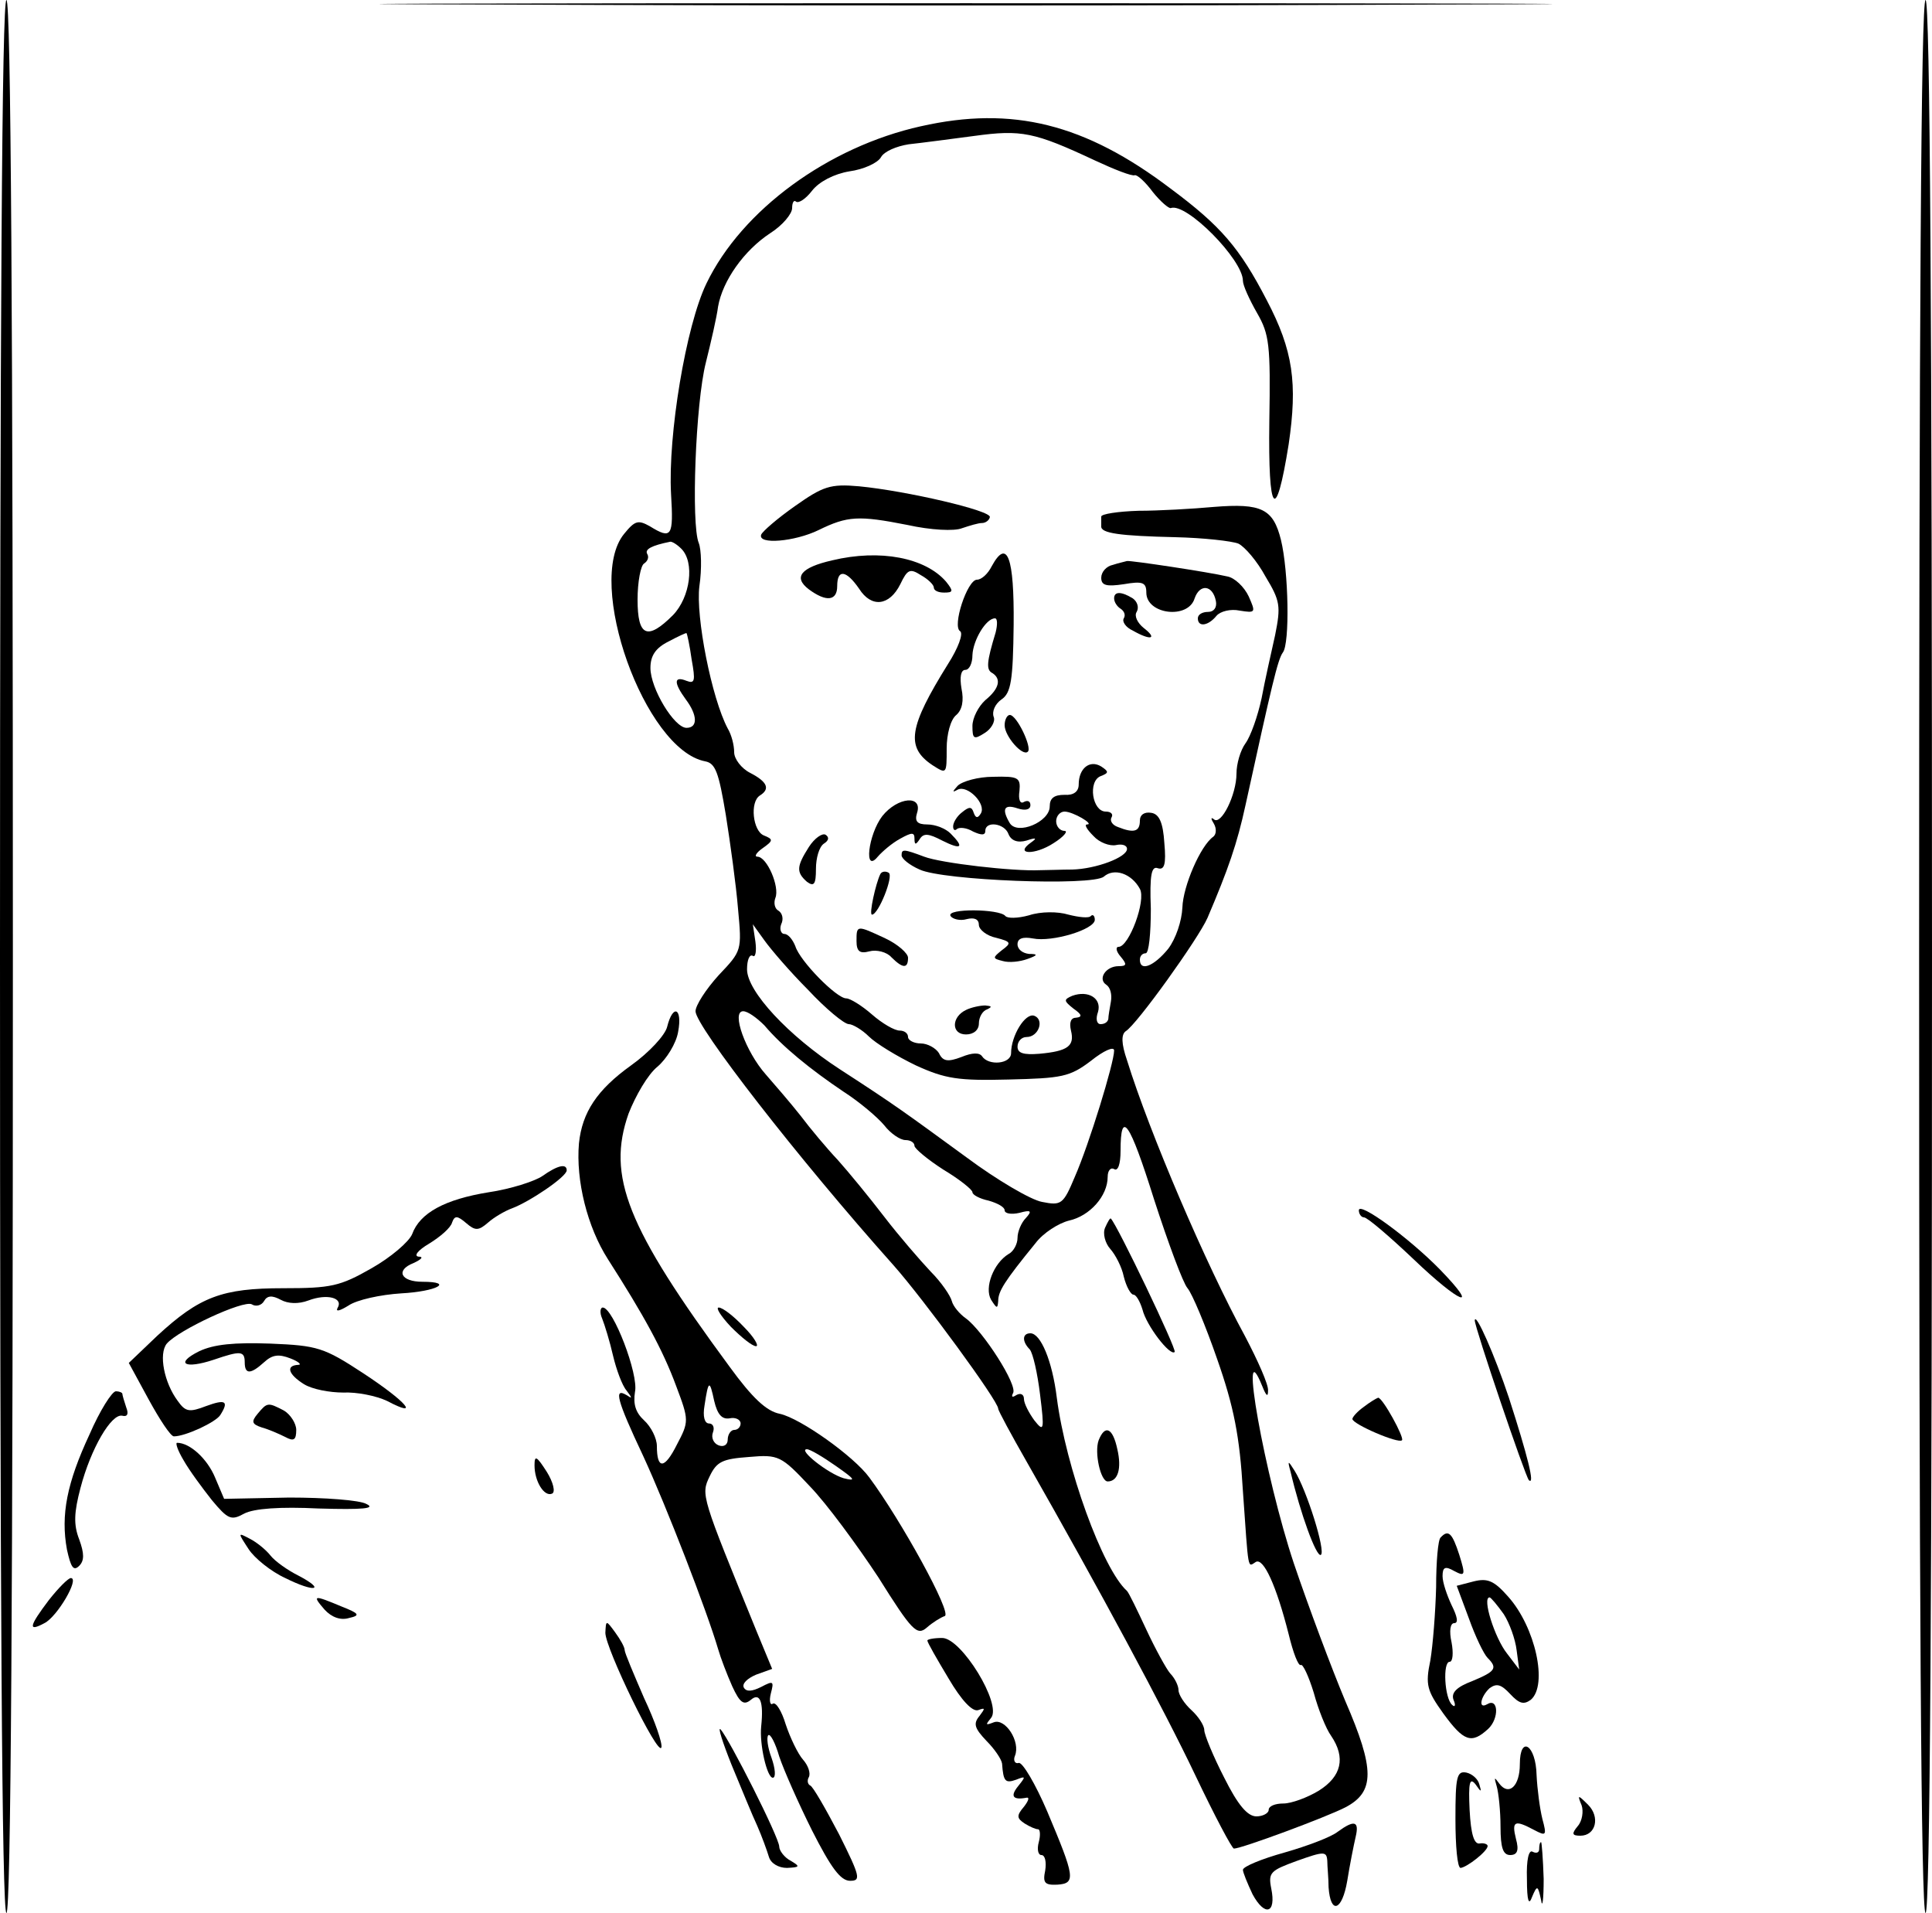 <?xml version="1.0" standalone="no"?>
<!DOCTYPE svg PUBLIC "-//W3C//DTD SVG 20010904//EN"
 "http://www.w3.org/TR/2001/REC-SVG-20010904/DTD/svg10.dtd">
<svg version="1.0" xmlns="http://www.w3.org/2000/svg"
 width="300pt" height="297pt" viewBox="0 0 300 297"
 preserveAspectRatio="xMidYMid meet">
<g transform="translate(0,297) scale(0.1,-0.1)"
fill="#000000" stroke="none">
<path d="M0 1485 c0 -983 3 -1485 10 -1485 7 0 10 502 10 1485 0 983 -3 1485
-10 1485 -7 0 -10 -502 -10 -1485z"/>
<path d="M762 2963 c406 -2 1070 -2 1475 0 406 1 74 2 -737 2 -811 0 -1143 -1
-738 -2z"/>
<path d="M2980 1485 c0 -983 3 -1485 10 -1485 7 0 10 502 10 1485 0 983 -3
1485 -10 1485 -7 0 -10 -502 -10 -1485z"/>
<path d="M1430 2774 c-144 -32 -278 -130 -333 -244 -32 -66 -60 -236 -55 -327
4 -66 1 -71 -33 -50 -18 10 -23 9 -40 -12 -61 -75 32 -335 126 -353 16 -3 21
-17 32 -83 7 -44 16 -109 19 -146 6 -65 6 -65 -30 -103 -20 -22 -36 -47 -36
-56 0 -23 158 -227 308 -395 46 -52 162 -210 162 -222 0 -3 20 -40 44 -82 114
-200 213 -384 262 -487 30 -63 57 -114 60 -114 12 0 144 49 173 64 46 24 46
59 0 165 -21 50 -57 146 -80 214 -45 135 -87 369 -49 275 6 -15 9 -18 9 -7 1
9 -16 47 -36 85 -60 110 -148 315 -183 428 -9 26 -9 40 -2 45 17 10 113 144
127 176 32 75 46 115 59 175 41 187 50 226 58 237 11 14 9 126 -3 175 -12 48
-30 57 -104 51 -33 -3 -86 -6 -117 -6 -32 -1 -58 -5 -58 -9 0 -5 0 -11 0 -15
-1 -11 29 -15 115 -17 44 -1 88 -6 98 -10 10 -5 29 -27 42 -51 23 -38 24 -46
15 -91 -6 -27 -16 -71 -21 -98 -6 -28 -17 -59 -25 -70 -8 -11 -14 -32 -14 -47
0 -33 -24 -81 -35 -71 -5 4 -5 1 0 -7 4 -7 4 -16 -1 -20 -20 -14 -47 -77 -48
-110 -1 -21 -10 -48 -22 -64 -22 -27 -44 -36 -44 -17 0 6 4 10 9 10 5 0 8 31
8 69 -2 53 1 67 11 63 10 -3 13 6 10 39 -2 32 -8 45 -20 47 -11 2 -18 -3 -18
-12 0 -17 -9 -20 -34 -10 -9 3 -13 10 -10 15 3 5 -1 9 -9 9 -21 0 -28 47 -8
55 13 5 13 7 1 15 -18 11 -35 -3 -35 -28 0 -11 -8 -17 -22 -16 -16 0 -23 -5
-23 -18 0 -24 -50 -45 -62 -26 -13 22 -9 30 12 23 12 -4 20 -2 20 5 0 6 -4 8
-10 5 -6 -4 -9 4 -7 17 2 21 -2 23 -41 22 -23 0 -48 -7 -55 -14 -8 -9 -9 -11
0 -6 15 8 45 -22 36 -37 -5 -8 -8 -7 -11 1 -3 10 -7 10 -18 1 -8 -6 -14 -16
-14 -22 0 -6 3 -7 6 -4 4 3 15 2 25 -4 13 -6 19 -6 19 1 0 16 30 12 36 -5 4
-10 14 -14 28 -10 15 5 17 4 7 -3 -27 -19 6 -20 35 -1 16 10 23 19 17 19 -7 0
-13 7 -13 15 0 8 6 15 13 15 13 0 47 -20 35 -20 -5 0 0 -8 10 -18 9 -10 25
-16 35 -14 9 2 17 0 17 -6 0 -13 -48 -31 -85 -32 -16 0 -39 -1 -50 -1 -42 -2
-154 11 -180 21 -32 12 -35 12 -35 2 0 -5 12 -15 28 -22 36 -17 268 -26 286
-11 16 14 43 5 56 -19 10 -18 -17 -90 -33 -90 -5 0 -4 -7 3 -15 10 -12 10 -15
-3 -15 -20 0 -33 -20 -19 -29 6 -4 9 -15 7 -26 -2 -11 -4 -23 -4 -27 -1 -5 -6
-8 -12 -8 -6 0 -8 8 -4 19 6 21 -15 34 -40 25 -14 -6 -13 -8 2 -20 13 -9 14
-13 4 -14 -8 0 -11 -7 -8 -20 6 -24 -5 -32 -49 -36 -25 -2 -34 1 -34 11 0 8 6
15 14 15 19 0 28 27 12 33 -14 5 -36 -31 -36 -58 0 -17 -35 -20 -45 -5 -4 6
-15 6 -32 -1 -21 -8 -29 -7 -35 6 -5 8 -18 15 -28 15 -11 0 -20 5 -20 10 0 6
-6 10 -13 10 -8 0 -27 11 -43 25 -16 14 -34 25 -40 25 -15 0 -72 58 -79 81 -4
10 -11 19 -17 19 -5 0 -8 7 -5 15 4 8 2 17 -4 21 -6 3 -8 12 -5 20 7 17 -13
64 -28 64 -5 0 -2 6 8 13 17 12 17 14 2 20 -17 7 -22 52 -6 62 16 10 12 21
-15 35 -14 7 -25 22 -25 32 0 11 -4 27 -10 37 -25 47 -50 174 -44 221 4 27 3
57 -1 67 -12 29 -5 217 11 280 8 32 17 71 19 87 7 40 40 87 81 114 19 12 34
30 34 39 0 9 3 13 6 10 4 -3 15 4 25 17 11 14 34 26 58 30 22 3 44 13 49 22 5
9 24 17 43 20 19 2 64 8 102 13 73 10 93 6 187 -38 30 -14 58 -25 62 -23 4 1
17 -11 28 -26 12 -15 25 -26 28 -25 24 9 112 -80 112 -113 0 -7 10 -29 22 -50
19 -33 21 -49 19 -168 -2 -145 10 -161 30 -36 14 95 7 146 -34 224 -42 81 -71
115 -149 173 -133 101 -246 129 -388 97z m-372 -656 c21 -21 14 -75 -13 -103
-40 -40 -55 -33 -55 24 0 28 5 53 10 56 6 4 8 10 5 15 -4 7 6 13 36 19 3 0 10
-4 17 -11z m16 -172 c6 -33 5 -38 -8 -33 -20 8 -20 -3 -1 -29 18 -24 19 -44 1
-44 -19 0 -56 61 -56 93 0 19 8 31 28 41 15 8 28 14 28 13 1 -1 5 -19 8 -41z
m181 -513 c27 -29 56 -53 63 -53 6 0 21 -9 31 -19 11 -11 44 -31 73 -45 46
-21 66 -24 144 -22 83 2 95 4 128 29 20 16 36 23 36 16 0 -19 -39 -146 -61
-196 -18 -43 -21 -45 -51 -39 -17 3 -70 34 -117 69 -96 70 -109 80 -197 137
-80 52 -144 121 -144 155 0 15 4 24 9 21 4 -3 6 7 4 22 l-4 27 18 -25 c10 -14
40 -49 68 -77z m-68 -55 c28 -33 71 -68 123 -103 25 -16 53 -40 63 -52 10 -13
25 -23 33 -23 8 0 14 -4 14 -9 0 -4 20 -21 45 -37 25 -15 45 -31 45 -35 0 -4
11 -10 25 -13 14 -4 25 -10 25 -15 0 -5 10 -7 23 -4 18 5 20 3 10 -8 -7 -7
-13 -21 -13 -31 0 -9 -6 -21 -14 -25 -23 -14 -38 -52 -27 -71 9 -14 10 -14 11
-2 0 15 9 30 58 90 12 16 36 31 52 35 32 7 60 38 60 68 0 10 5 15 10 12 6 -4
10 8 10 28 0 66 14 46 52 -75 22 -68 45 -130 52 -138 7 -8 28 -58 46 -110 26
-74 35 -120 40 -205 9 -127 7 -118 20 -110 12 7 32 -37 51 -112 7 -29 15 -50
19 -48 3 2 12 -17 20 -43 7 -26 19 -56 27 -67 23 -34 16 -63 -19 -85 -18 -11
-43 -20 -55 -20 -13 0 -23 -4 -23 -10 0 -5 -9 -10 -19 -10 -14 0 -29 18 -50
60 -17 33 -31 67 -31 74 0 7 -9 21 -20 31 -11 10 -20 24 -20 31 0 7 -6 19 -13
26 -6 7 -23 38 -37 68 -14 30 -27 57 -30 60 -38 34 -95 192 -109 300 -7 57
-25 100 -41 100 -13 0 -13 -13 -1 -25 5 -6 12 -37 16 -70 7 -56 6 -59 -9 -40
-8 11 -16 26 -16 33 0 7 -5 10 -12 6 -6 -4 -8 -3 -5 3 8 12 -47 97 -73 116
-10 7 -20 19 -22 27 -2 8 -16 29 -33 46 -16 17 -49 55 -72 85 -23 30 -55 69
-72 88 -17 18 -43 49 -58 69 -15 19 -40 48 -54 64 -31 35 -54 98 -35 98 7 0
21 -10 33 -22z"/>
<path d="M1716 1064 c-4 -9 0 -24 8 -33 8 -9 18 -28 21 -43 4 -16 11 -28 15
-28 4 0 10 -10 14 -23 6 -25 43 -73 50 -66 4 3 -89 197 -99 207 -1 2 -5 -5 -9
-14z"/>
<path d="M1706 734 c-7 -19 3 -64 14 -64 16 0 22 20 15 50 -7 33 -19 39 -29
14z"/>
<path d="M1234 2184 c-27 -19 -50 -39 -52 -44 -6 -16 52 -11 89 7 45 22 62 23
138 8 36 -8 73 -10 85 -5 12 4 25 8 31 8 5 0 11 4 12 9 4 10 -130 41 -203 48
-45 4 -56 0 -100 -31z"/>
<path d="M1292 2100 c-48 -11 -61 -26 -36 -45 27 -20 44 -18 44 5 0 27 14 25
34 -4 19 -30 47 -27 64 7 11 23 15 25 32 14 11 -6 20 -15 20 -19 0 -5 7 -8 16
-8 14 0 15 2 3 17 -32 37 -102 51 -177 33z"/>
<path d="M1540 2091 c-6 -12 -16 -21 -23 -21 -15 0 -39 -73 -26 -80 5 -4 -3
-26 -19 -51 -61 -98 -66 -129 -24 -157 22 -14 22 -14 22 26 0 22 6 45 15 52 9
8 12 22 8 41 -3 18 -1 29 6 29 6 0 11 10 11 23 1 23 21 57 35 57 4 0 4 -10 1
-22 -14 -46 -15 -58 -5 -63 14 -9 11 -24 -11 -42 -11 -10 -20 -28 -20 -40 0
-20 2 -22 19 -11 10 6 17 18 14 25 -3 8 2 20 12 27 15 10 18 30 19 116 1 105
-10 135 -34 91z"/>
<path d="M1728 2093 c-10 -2 -18 -11 -18 -20 0 -12 8 -14 35 -10 29 5 35 3 35
-13 0 -34 65 -42 75 -9 8 23 28 21 33 -4 2 -10 -3 -17 -12 -17 -9 0 -16 -4
-16 -10 0 -14 16 -12 29 4 6 7 22 11 36 8 25 -4 25 -3 14 22 -7 15 -22 29 -33
31 -30 7 -150 25 -156 24 -3 -1 -13 -3 -22 -6z"/>
<path d="M1730 2041 c0 -6 5 -13 10 -16 6 -4 8 -10 5 -15 -3 -5 3 -14 14 -19
28 -16 39 -13 17 4 -10 8 -15 19 -11 25 4 7 1 16 -6 21 -18 11 -29 11 -29 0z"/>
<path d="M1560 1844 c0 -17 28 -49 36 -41 7 6 -17 57 -28 57 -4 0 -8 -7 -8
-16z"/>
<path d="M1370 1703 c-22 -29 -29 -90 -7 -63 7 8 22 21 35 28 18 10 22 10 22
0 0 -10 2 -10 8 -1 6 10 14 9 35 -2 30 -15 35 -11 13 11 -8 8 -24 14 -36 14
-16 0 -20 5 -16 18 9 28 -30 25 -54 -5z"/>
<path d="M1256 1655 c-19 -30 -20 -39 -3 -54 11 -8 14 -4 14 20 0 17 5 34 12
39 8 5 9 10 3 14 -5 3 -17 -5 -26 -19z"/>
<path d="M1367 1613 c-7 -14 -18 -63 -13 -63 10 0 34 60 26 65 -5 3 -11 2 -13
-2z"/>
<path d="M1476 1548 c3 -5 15 -8 25 -5 12 3 19 0 19 -9 0 -7 12 -17 27 -20 23
-6 24 -8 9 -19 -15 -12 -15 -13 1 -17 10 -3 27 -1 38 3 17 6 17 8 3 8 -10 1
-18 7 -18 15 0 9 8 12 24 9 30 -6 96 14 96 29 0 6 -3 9 -6 6 -3 -4 -19 -2 -35
2 -16 5 -43 5 -61 -1 -18 -5 -34 -5 -37 -1 -9 11 -92 12 -85 0z"/>
<path d="M1330 1509 c0 -16 5 -20 20 -16 11 3 27 -1 34 -9 18 -18 26 -18 26
-1 0 7 -16 21 -35 30 -45 21 -45 21 -45 -4z"/>
<path d="M1500 1402 c-23 -11 -23 -38 0 -38 12 0 20 7 20 17 0 10 6 20 13 22
8 4 7 5 -3 6 -8 0 -22 -3 -30 -7z"/>
<path d="M1036 1376 c-3 -13 -28 -40 -56 -60 -53 -38 -76 -73 -81 -121 -5 -58
13 -130 45 -180 55 -86 85 -140 106 -197 20 -53 20 -55 1 -91 -19 -38 -31 -39
-31 -2 0 12 -9 30 -20 40 -13 12 -17 25 -14 44 6 27 -34 131 -50 131 -4 0 -5
-8 -1 -17 4 -10 12 -36 17 -58 5 -21 14 -46 21 -54 9 -12 9 -13 0 -7 -20 12
-16 -6 26 -95 36 -78 99 -241 116 -299 4 -14 14 -40 22 -58 12 -26 18 -30 29
-21 14 12 20 -3 16 -41 -3 -28 9 -80 18 -80 5 0 4 14 -2 31 -6 16 -8 32 -5 35
3 3 11 -12 17 -33 7 -21 30 -73 51 -115 29 -57 44 -78 59 -78 17 0 16 6 -17
72 -21 40 -41 75 -45 76 -4 2 -5 8 -2 13 3 6 -1 18 -9 27 -8 9 -20 34 -27 55
-6 20 -15 35 -20 32 -4 -3 -6 4 -3 16 5 19 4 20 -15 10 -14 -7 -23 -8 -27 -1
-3 6 5 14 19 20 l25 9 -24 58 c-86 211 -87 212 -73 241 11 23 20 27 61 30 46
4 50 2 95 -46 26 -27 73 -91 106 -141 52 -83 60 -91 75 -78 9 8 22 16 28 18
12 4 -68 149 -117 215 -24 33 -107 92 -139 99 -21 4 -43 25 -78 73 -160 217
-191 296 -157 393 11 28 30 61 45 73 14 12 29 36 32 54 7 37 -8 44 -17 8z m97
-608 c9 2 17 -2 17 -8 0 -5 -4 -10 -10 -10 -5 0 -10 -7 -10 -15 0 -8 -6 -12
-14 -9 -8 3 -12 12 -9 20 3 8 0 14 -6 14 -7 0 -10 11 -7 28 6 40 8 40 15 7 5
-21 12 -29 24 -27z m165 -74 c30 -21 32 -24 12 -19 -24 7 -72 45 -57 45 5 0
25 -12 45 -26z"/>
<path d="M842 1144 c-12 -8 -49 -20 -83 -25 -68 -11 -107 -32 -119 -65 -5 -12
-33 -36 -63 -53 -49 -28 -63 -31 -137 -31 -95 0 -130 -13 -196 -74 l-44 -42
31 -57 c17 -31 34 -57 39 -57 18 0 65 22 72 33 14 22 8 25 -22 14 -26 -10 -32
-9 -44 8 -21 28 -30 73 -17 89 18 21 119 68 132 61 6 -4 15 -2 19 5 5 9 13 9
26 2 11 -6 27 -7 43 -1 29 11 55 4 45 -12 -3 -6 4 -4 17 4 13 9 50 17 82 19
55 3 83 18 33 18 -34 0 -42 18 -14 29 13 6 16 10 8 10 -8 1 -1 10 16 20 18 11
34 25 36 33 4 11 8 11 22 -1 14 -12 19 -12 34 1 9 8 26 18 37 22 27 10 85 49
85 59 0 11 -14 8 -38 -9z"/>
<path d="M2110 1091 c0 -6 4 -11 8 -11 5 0 39 -29 77 -65 72 -69 105 -82 41
-16 -48 49 -126 106 -126 92z"/>
<path d="M1135 910 c16 -16 33 -30 39 -30 5 0 -3 14 -19 30 -16 17 -33 30 -39
30 -5 0 3 -13 19 -30z"/>
<path d="M2290 920 c0 -11 78 -241 84 -248 10 -9 -2 38 -31 128 -22 66 -52
134 -53 120z"/>
<path d="M309 872 c-38 -19 -22 -28 23 -13 41 14 48 14 48 -4 0 -19 9 -19 30
0 13 12 23 13 41 6 13 -5 18 -10 12 -10 -20 -1 -15 -15 9 -30 13 -8 40 -13 61
-13 21 1 51 -5 68 -13 53 -28 30 -1 -37 43 -61 40 -71 43 -144 46 -56 2 -88
-1 -111 -12z"/>
<path d="M139 743 c-35 -75 -45 -125 -35 -179 6 -27 10 -34 19 -25 8 8 8 19 0
41 -9 23 -8 42 2 80 16 61 48 116 65 112 8 -2 10 3 6 13 -3 9 -6 19 -6 21 0 2
-5 4 -10 4 -6 0 -25 -30 -41 -67z"/>
<path d="M2118 786 c-10 -7 -18 -16 -18 -19 0 -8 72 -39 77 -33 4 4 -30 66
-37 66 -3 -1 -13 -7 -22 -14z"/>
<path d="M400 775 c-10 -12 -9 -16 6 -21 11 -3 27 -10 37 -15 13 -7 17 -5 17
11 0 10 -9 24 -19 30 -25 13 -26 13 -41 -5z"/>
<path d="M285 703 c9 -16 29 -43 44 -62 25 -30 30 -32 50 -21 15 8 56 11 116
8 69 -2 89 0 74 7 -10 6 -65 10 -120 10 l-101 -2 -14 33 c-12 29 -39 54 -59
54 -3 0 1 -12 10 -27z"/>
<path d="M830 695 c0 -25 15 -49 27 -44 6 2 2 18 -8 34 -16 25 -19 26 -19 10z"/>
<path d="M2004 685 c15 -64 40 -133 47 -129 8 5 -22 101 -41 131 -10 16 -11
16 -6 -2z"/>
<path d="M386 565 c9 -14 35 -35 57 -45 46 -23 64 -19 20 4 -16 8 -36 22 -43
31 -7 9 -22 21 -32 26 -19 10 -19 10 -2 -16z"/>
<path d="M2237 583 c-4 -3 -7 -38 -7 -77 -1 -39 -5 -90 -9 -114 -8 -38 -5 -47
20 -82 32 -44 44 -48 70 -24 17 16 16 49 -2 38 -14 -8 -10 12 4 25 11 8 18 6
32 -9 14 -15 21 -17 32 -9 27 23 7 113 -35 160 -22 25 -32 29 -53 24 l-27 -7
19 -51 c10 -28 23 -55 29 -61 16 -16 12 -21 -24 -36 -24 -9 -33 -18 -29 -29 4
-9 2 -12 -2 -8 -12 10 -15 67 -4 67 5 0 6 14 3 30 -4 18 -2 30 4 30 7 0 5 10
-4 28 -7 15 -14 35 -14 45 0 14 4 16 18 8 17 -9 18 -7 8 25 -11 34 -17 40 -29
27z m98 -119 c9 -14 18 -39 20 -56 l4 -30 -19 25 c-19 24 -39 87 -27 87 2 0
12 -12 22 -26z"/>
<path d="M76 486 c-31 -41 -33 -50 -7 -36 20 10 55 70 41 70 -4 0 -19 -15 -34
-34z"/>
<path d="M504 471 c11 -12 25 -17 38 -13 18 4 16 7 -12 18 -43 18 -46 18 -26
-5z"/>
<path d="M940 435 c0 -24 82 -193 87 -178 2 6 -10 41 -27 77 -16 37 -30 70
-30 74 0 5 -7 17 -15 28 -14 19 -14 19 -15 -1z"/>
<path d="M1440 423 c0 -3 15 -29 33 -59 20 -34 37 -52 46 -49 11 4 11 3 2 -9
-10 -12 -8 -19 11 -39 12 -12 23 -28 24 -35 2 -28 5 -31 22 -25 15 6 15 5 3
-10 -13 -16 -8 -22 13 -18 5 1 3 -5 -4 -14 -12 -14 -11 -18 1 -26 8 -5 17 -9
21 -9 3 0 4 -9 1 -20 -3 -11 -1 -20 4 -20 6 0 8 -11 6 -24 -4 -19 -1 -23 19
-22 29 2 27 12 -16 114 -18 42 -38 76 -44 75 -6 -2 -9 4 -6 11 9 22 -15 59
-33 52 -13 -5 -13 -4 -4 7 17 21 -46 124 -76 124 -13 0 -23 -2 -23 -4z"/>
<path d="M1136 230 c15 -36 32 -78 40 -95 7 -16 15 -38 18 -48 3 -10 15 -17
28 -17 20 1 21 2 6 11 -10 5 -18 16 -18 22 0 14 -77 166 -91 182 -5 5 3 -20
17 -55z"/>
<path d="M2360 231 c0 -34 -17 -50 -32 -30 -8 11 -8 10 -4 -4 3 -10 6 -39 6
-63 0 -33 4 -44 15 -44 11 0 14 7 9 25 -7 28 -2 30 28 14 19 -10 20 -9 13 17
-4 16 -8 47 -9 68 -1 47 -26 63 -26 17z"/>
<path d="M2260 146 c0 -42 3 -76 8 -76 10 1 42 26 42 34 0 3 -6 5 -12 4 -9 -2
-14 14 -16 52 -2 42 0 51 9 40 9 -13 10 -13 6 0 -2 8 -11 16 -20 18 -15 3 -17
-7 -17 -72z"/>
<path d="M2456 167 c3 -9 1 -24 -6 -32 -10 -12 -9 -15 4 -15 24 0 31 29 12 48
-16 16 -17 16 -10 -1z"/>
<path d="M2077 126 c-10 -8 -47 -22 -82 -32 -36 -10 -65 -22 -65 -27 0 -4 7
-21 15 -38 19 -35 37 -30 29 9 -5 25 -1 28 40 43 42 15 46 15 47 0 0 -9 2 -27
2 -41 3 -43 21 -37 29 10 4 25 10 55 13 68 6 25 -2 27 -28 8z"/>
<path d="M2390 99 c0 -5 -4 -7 -10 -4 -6 4 -10 -12 -9 -42 0 -35 3 -42 8 -28
8 19 9 18 14 -5 2 -14 4 1 4 33 -1 31 -3 57 -4 57 -2 0 -3 -5 -3 -11z"/>
</g>
</svg>

